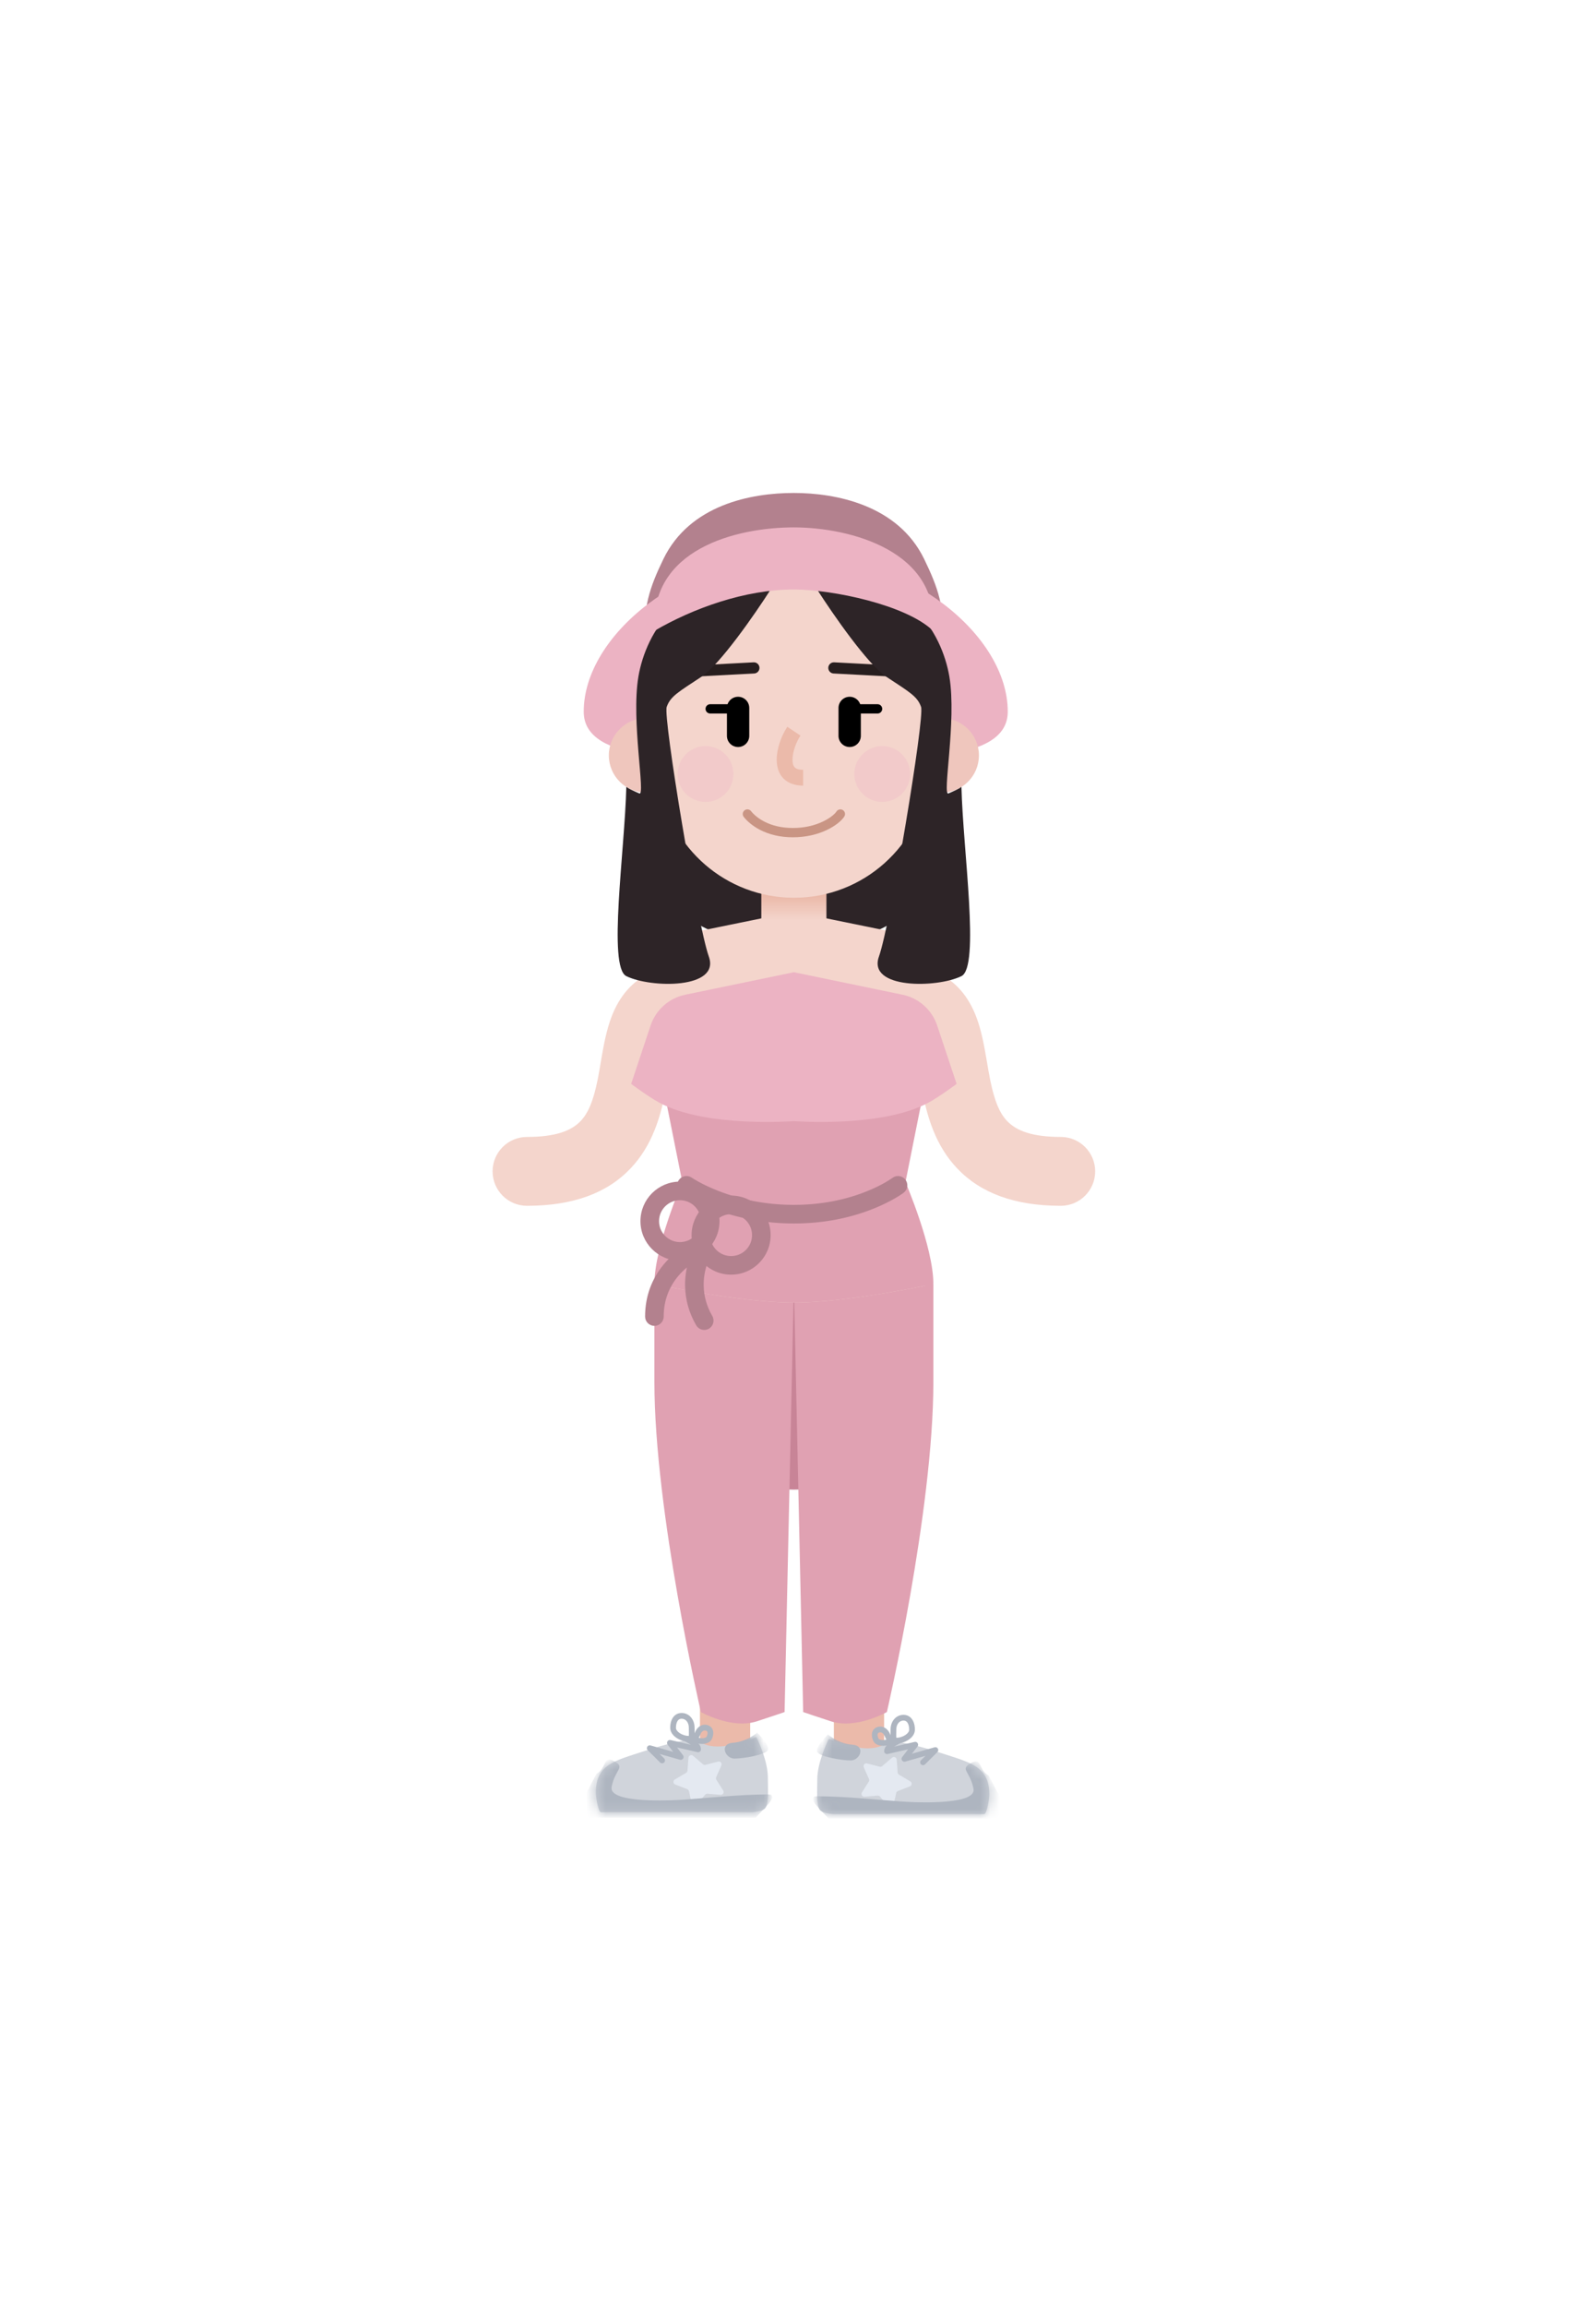 <svg width="162" height="234" viewBox="0 0 162 234" fill="none" xmlns="http://www.w3.org/2000/svg">
<g filter="url(#filter0_d_280_44100)">
<path d="M80.582 141.09C86.577 141.09 91.437 136.019 91.437 129.764C91.437 123.508 86.577 118.437 80.582 118.437C74.587 118.437 69.728 123.508 69.728 129.764C69.728 136.019 74.587 141.09 80.582 141.09Z" fill="#C88497"/>
<path d="M73.598 146.848C74.991 146.848 76.123 147.966 76.146 149.354L76.146 149.396V170.917C76.146 172.325 75.005 173.466 73.598 173.466C72.204 173.466 71.072 172.347 71.049 170.959L71.049 170.917V149.396C71.049 147.989 72.19 146.848 73.598 146.848Z" fill="#EBBAAA"/>
<path d="M87.189 147.131C88.583 147.131 89.715 148.249 89.738 149.637L89.738 149.68V171.2C89.738 172.608 88.597 173.749 87.189 173.749C85.796 173.749 84.664 172.63 84.641 171.242L84.641 171.2V149.68C84.641 148.272 85.782 147.131 87.189 147.131Z" fill="#EBBAAA"/>
<path d="M80.582 120.23H94.741V130.141C94.741 143.356 90.021 163.649 90.021 163.649C90.021 163.649 86.914 165.411 84.358 164.593C83.092 164.188 81.526 163.649 81.526 163.649L81.054 141.94L80.582 120.23Z" fill="#E0A1B2"/>
<path d="M80.582 120.23H66.424V130.141C66.424 143.356 71.144 163.649 71.144 163.649C71.144 163.649 74.251 165.411 76.807 164.593C78.073 164.188 79.639 163.649 79.639 163.649L80.111 141.94L80.582 120.23Z" fill="#E0A1B2"/>
<path d="M100.42 172.05C100.42 169.152 98.558 168.799 95.523 167.806C94.037 167.319 92.52 166.895 90.981 166.64C90.014 166.48 89.754 167.33 88.055 167.33C86.54 167.33 84.649 166.58 84.258 166.418C84.209 166.397 84.151 166.379 84.112 166.415C84.102 166.424 84.094 166.435 84.088 166.447C83.907 166.818 82.958 168.846 82.958 170.469C82.958 171.709 82.852 172.929 83.194 173.56C83.348 173.845 84.312 174 84.636 174H99.895C100.185 174 100.42 172.34 100.42 172.05Z" fill="#D0D4DB"/>
<mask id="mask0_280_44100" style="mask-type:luminance" maskUnits="userSpaceOnUse" x="82" y="166" width="19" height="8">
<path fill-rule="evenodd" clip-rule="evenodd" d="M100.42 172.05C100.42 170.561 99.929 169.744 99.039 169.167C94.808 166.419 89.321 166.29 84.279 166.103C84.238 166.103 84.107 166.409 84.088 166.447C83.908 166.818 82.958 168.846 82.958 170.469C82.958 171.709 82.852 172.929 83.194 173.56C83.348 173.845 84.313 174 84.636 174H99.895C100.185 174 100.42 172.34 100.42 172.05Z" fill="white"/>
</mask>
<g mask="url(#mask0_280_44100)">
<path d="M91.016 168.467C90.998 168.236 90.725 168.122 90.549 168.273L89.549 169.132C89.479 169.192 89.384 169.215 89.294 169.192L88.004 168.86C87.775 168.8 87.579 169.032 87.675 169.248L88.204 170.441C88.243 170.527 88.235 170.628 88.184 170.707L87.489 171.8C87.363 171.997 87.517 172.253 87.751 172.234L89.087 172.125C89.178 172.118 89.266 172.155 89.325 172.225L90.194 173.246C90.345 173.424 90.635 173.353 90.686 173.124L90.967 171.86C90.987 171.767 91.053 171.691 91.141 171.657L92.358 171.188C92.579 171.103 92.605 170.801 92.401 170.68L91.254 170.004C91.174 169.956 91.122 169.873 91.115 169.781L91.016 168.467Z" fill="#E4E9F1"/>
<path d="M86.498 166.953C85.365 166.877 84.421 166.261 84.043 165.915C83.666 166.292 82.731 167.33 82.958 167.708C83.241 168.18 85.412 168.557 86.356 168.557C87.3 168.557 87.913 167.047 86.498 166.953Z" fill="#AEB5C0"/>
<path d="M98.519 168.842C99.741 168.152 99.261 169.52 100.36 170.102L102.685 174.56H84.177C83.725 173.913 81.578 172.191 82.958 172.191C85.978 172.191 90.226 172.663 92.067 172.758C93.811 172.847 99.109 172.986 98.815 171.436C98.476 169.644 97.404 169.472 98.519 168.842Z" fill="#AEB5C0"/>
</g>
<path d="M91.031 166.327C91.168 166.244 91.347 166.287 91.43 166.424C91.514 166.561 91.47 166.74 91.333 166.824L90.908 167.07C90.892 167.08 90.877 167.088 90.867 167.095C90.845 167.108 90.823 167.121 90.803 167.134L90.773 167.154L92.834 166.679C93.095 166.619 93.288 166.911 93.14 167.126L93.13 167.139L92.566 167.876L94.866 167.223C95.149 167.142 95.356 167.484 95.161 167.697L95.15 167.709L93.895 168.953C93.781 169.066 93.597 169.065 93.484 168.951C93.375 168.842 93.372 168.668 93.472 168.554L93.486 168.54L93.939 168.09L91.882 168.675C91.618 168.75 91.409 168.452 91.562 168.231L91.571 168.218L92.178 167.427L90.102 167.905C89.926 167.945 89.757 167.817 89.747 167.639L89.746 167.621C89.746 167.222 90.021 166.934 90.528 166.62L90.564 166.598C90.588 166.584 90.622 166.563 90.663 166.54L91.031 166.327Z" fill="#AEB5C0"/>
<path fill-rule="evenodd" clip-rule="evenodd" d="M90.395 165.4C90.41 164.556 90.968 163.932 91.703 163.932C92.066 163.932 92.361 164.084 92.566 164.362C92.761 164.629 92.866 165.004 92.866 165.434C92.866 165.831 92.63 166.189 92.227 166.457C91.869 166.695 91.41 166.838 91.025 166.838C90.84 166.838 90.705 166.805 90.609 166.738C90.52 166.676 90.463 166.585 90.429 166.457C90.4 166.346 90.389 166.211 90.388 166.015L90.388 165.977L90.394 165.605L90.395 165.4ZM92.097 164.706C92.001 164.576 91.879 164.513 91.703 164.513C91.297 164.513 90.977 164.878 90.977 165.434L90.976 165.552L90.97 165.931L90.97 166.046C90.971 166.109 90.973 166.161 90.976 166.203L90.98 166.243L90.981 166.256L90.991 166.256L91.025 166.257C91.294 166.257 91.641 166.149 91.904 165.973C92.159 165.804 92.285 165.613 92.285 165.434C92.285 165.12 92.214 164.865 92.097 164.706Z" fill="#AEB5C0"/>
<path fill-rule="evenodd" clip-rule="evenodd" d="M88.518 165.751C88.574 165.502 88.73 165.311 88.975 165.203C89.479 164.977 90.054 165.235 90.311 165.813C90.321 165.835 90.331 165.858 90.342 165.88L90.387 165.979L90.388 165.98L90.467 166.15L90.503 166.232C90.552 166.347 90.581 166.433 90.594 166.509C90.601 166.556 90.602 166.598 90.597 166.634C90.595 166.645 90.595 166.65 90.593 166.659L90.583 166.695L90.577 166.708L90.524 166.744L90.549 166.761C90.507 166.824 90.437 166.88 90.33 166.932L90.303 166.945C90.042 167.061 89.688 167.103 89.374 167.053C89.02 166.995 88.753 166.826 88.634 166.56C88.506 166.272 88.465 165.989 88.518 165.751ZM89.832 166.165L89.78 166.05C89.648 165.753 89.409 165.645 89.211 165.734C89.134 165.768 89.101 165.808 89.085 165.878C89.062 165.984 89.084 166.142 89.165 166.324C89.194 166.389 89.291 166.45 89.467 166.479C89.625 166.504 89.805 166.493 89.951 166.453L89.964 166.45L89.957 166.435L89.93 166.374L89.897 166.304L89.897 166.303L89.832 166.165Z" fill="#AEB5C0"/>
<path d="M60.477 171.861C60.477 168.963 62.339 168.61 65.374 167.617C66.86 167.13 68.377 166.707 69.916 166.452C70.883 166.291 71.143 167.142 72.842 167.142C74.358 167.142 76.248 166.391 76.639 166.229C76.688 166.208 76.746 166.19 76.785 166.226C76.795 166.236 76.803 166.246 76.809 166.258C76.99 166.629 77.939 168.658 77.939 170.28C77.939 171.52 78.046 172.741 77.703 173.371C77.549 173.656 76.585 173.811 76.261 173.811H61.002C60.712 173.811 60.477 172.151 60.477 171.861Z" fill="#D0D4DB"/>
<mask id="mask1_280_44100" style="mask-type:luminance" maskUnits="userSpaceOnUse" x="60" y="165" width="18" height="9">
<path fill-rule="evenodd" clip-rule="evenodd" d="M60.478 171.861C60.478 170.373 60.969 169.555 61.859 168.978C66.09 166.231 71.577 166.101 76.618 165.915C76.66 165.915 76.791 166.22 76.809 166.258C76.99 166.629 77.94 168.657 77.94 170.28C77.94 171.52 78.046 172.741 77.704 173.371C77.549 173.656 76.585 173.811 76.261 173.811H61.003C60.713 173.811 60.478 172.151 60.478 171.861Z" fill="white"/>
</mask>
<g mask="url(#mask1_280_44100)">
<path d="M69.882 168.278C69.9 168.047 70.173 167.933 70.349 168.084L71.349 168.943C71.419 169.003 71.514 169.026 71.604 169.003L72.894 168.671C73.123 168.611 73.319 168.843 73.223 169.06L72.694 170.252C72.655 170.338 72.663 170.439 72.713 170.518L73.409 171.611C73.534 171.808 73.38 172.064 73.147 172.045L71.811 171.936C71.72 171.929 71.631 171.966 71.572 172.036L70.704 173.057C70.553 173.235 70.263 173.164 70.212 172.935L69.931 171.671C69.91 171.578 69.845 171.502 69.756 171.468L68.539 170.999C68.318 170.914 68.293 170.612 68.497 170.491L69.644 169.815C69.724 169.767 69.775 169.684 69.782 169.592L69.882 168.278Z" fill="#E4E9F1"/>
<path d="M74.4 166.764C75.533 166.689 76.477 166.072 76.854 165.726C77.232 166.103 78.166 167.142 77.94 167.519C77.657 167.991 75.486 168.369 74.542 168.369C73.598 168.369 72.984 166.858 74.4 166.764Z" fill="#AEB5C0"/>
<path d="M62.38 168.654C61.157 167.963 61.637 169.331 60.538 169.913L58.213 174.371H76.721C77.173 173.724 79.32 172.003 77.94 172.003C74.919 172.003 70.672 172.475 68.831 172.569C67.087 172.659 61.789 172.797 62.083 171.248C62.422 169.455 63.494 169.283 62.38 168.654Z" fill="#AEB5C0"/>
</g>
<path d="M69.467 166.235C69.547 166.103 69.716 166.058 69.851 166.129L70.273 166.373C70.297 166.387 70.317 166.4 70.333 166.409L70.404 166.453C70.888 166.758 71.151 167.043 71.151 167.432C71.151 167.613 70.988 167.749 70.812 167.719L70.795 167.716L68.719 167.238L69.326 168.03C69.493 168.247 69.293 168.55 69.031 168.49L69.016 168.486L66.958 167.901L67.412 168.351C67.521 168.459 67.526 168.633 67.426 168.748L67.413 168.762C67.305 168.872 67.131 168.877 67.016 168.777L67.002 168.764L65.748 167.52C65.538 167.312 65.735 166.965 66.016 167.03L66.032 167.034L68.331 167.687L67.767 166.95C67.605 166.738 67.79 166.441 68.047 166.487L68.063 166.49L70.125 166.965C70.105 166.952 70.084 166.939 70.063 166.926L70.005 166.89C69.891 166.823 69.617 166.667 69.564 166.635C69.427 166.551 69.383 166.373 69.467 166.235Z" fill="#AEB5C0"/>
<path fill-rule="evenodd" clip-rule="evenodd" d="M68.33 164.174C68.535 163.895 68.83 163.744 69.192 163.744C69.938 163.744 70.501 164.384 70.501 165.245L70.501 165.326L70.507 165.708L70.508 165.827C70.507 166.022 70.496 166.157 70.467 166.269C70.433 166.396 70.376 166.487 70.287 166.549C70.191 166.617 70.055 166.65 69.871 166.65C69.486 166.65 69.027 166.507 68.669 166.269C68.266 166 68.03 165.643 68.03 165.245C68.03 164.815 68.134 164.44 68.33 164.174ZM69.919 165.245C69.919 164.69 69.599 164.325 69.192 164.325C69.016 164.325 68.894 164.388 68.799 164.518C68.682 164.677 68.611 164.931 68.611 165.245C68.611 165.425 68.737 165.615 68.991 165.785C69.255 165.96 69.602 166.069 69.871 166.069C69.883 166.069 69.895 166.068 69.905 166.068L69.914 166.067L69.916 166.055C69.922 166.006 69.925 165.94 69.926 165.855L69.926 165.825C69.926 165.797 69.926 165.77 69.926 165.739L69.92 165.366L69.919 165.245Z" fill="#AEB5C0"/>
<path fill-rule="evenodd" clip-rule="evenodd" d="M70.347 166.572L70.343 166.566L70.329 166.54C70.32 166.522 70.316 166.513 70.311 166.496L70.304 166.47C70.302 166.459 70.301 166.456 70.301 166.453C70.301 166.451 70.3 166.45 70.3 166.448L70.298 166.424C70.295 166.392 70.297 166.358 70.303 166.32C70.314 166.251 70.339 166.173 70.38 166.074L70.407 166.012L70.422 165.979L70.508 165.791L70.51 165.79L70.542 165.719L70.598 165.596C70.862 165.038 71.426 164.792 71.921 165.013C72.167 165.122 72.323 165.313 72.379 165.562C72.432 165.8 72.391 166.083 72.262 166.372C72.144 166.637 71.877 166.806 71.523 166.864C71.209 166.915 70.855 166.872 70.594 166.756C70.471 166.701 70.393 166.641 70.347 166.572ZM71.811 165.689C71.795 165.62 71.763 165.579 71.684 165.545C71.487 165.457 71.249 165.564 71.116 165.861C71.103 165.89 71.091 165.918 71.077 165.948L71 166.115L70.999 166.115L70.966 166.186L70.933 166.261L70.945 166.265C71.081 166.301 71.246 166.314 71.395 166.295L71.429 166.29C71.606 166.261 71.702 166.2 71.731 166.135C71.812 165.954 71.835 165.796 71.811 165.689Z" fill="#AEB5C0"/>
<path d="M80.582 85.967C86.577 85.967 92.38 83.749 92.38 81.012C92.38 67.561 86.577 67.561 80.582 67.561C74.587 67.561 68.783 67.561 68.783 81.012C68.783 83.749 74.587 85.967 80.582 85.967Z" fill="#2D2427"/>
<path fill-rule="evenodd" clip-rule="evenodd" d="M68.774 95.234C68.483 95.758 68.26 96.63 67.93 98.54L67.727 99.72C67.642 100.206 67.603 100.414 67.525 100.805C67.236 102.261 66.909 103.465 66.448 104.614C65.855 106.094 65.067 107.388 64.018 108.496C61.619 111.031 58.131 112.302 53.492 112.302C51.564 112.302 50 110.738 50 108.809C50 106.88 51.564 105.317 53.492 105.317C56.334 105.317 57.976 104.719 58.945 103.695C59.721 102.876 60.226 101.642 60.644 99.595L60.715 99.238C60.758 99.015 60.793 98.825 60.855 98.469L61.073 97.201C61.268 96.079 61.403 95.402 61.591 94.669C61.887 93.522 62.254 92.545 62.771 91.661C63.84 89.834 65.449 88.635 67.499 88.169C67.834 86.331 69.25 84.785 71.201 84.388L80.582 82.475L89.962 84.388C91.914 84.785 93.33 86.331 93.664 88.168C95.715 88.635 97.323 89.834 98.392 91.661C98.894 92.518 99.255 93.463 99.545 94.565L99.573 94.669C99.761 95.402 99.896 96.079 100.091 97.201L100.341 98.65C100.397 98.968 100.43 99.141 100.482 99.406L100.52 99.595C100.938 101.642 101.443 102.876 102.219 103.695C103.188 104.719 104.83 105.317 107.672 105.317C109.6 105.317 111.164 106.88 111.164 108.809C111.164 110.738 109.6 112.302 107.672 112.302C103.033 112.302 99.545 111.031 97.146 108.496C96.097 107.388 95.309 106.094 94.715 104.614C94.268 103.498 93.947 102.33 93.664 100.929L93.588 100.549C93.537 100.285 93.498 100.068 93.427 99.66L93.212 98.413C92.894 96.591 92.674 95.746 92.389 95.233L90.021 105.18L94.432 119.247C94.598 119.776 94.279 120.33 93.736 120.44C91.31 120.932 85.003 122.118 80.582 122.118C76.161 122.118 69.854 120.932 67.428 120.44C66.885 120.33 66.566 119.776 66.732 119.247L71.143 105.18L68.774 95.234Z" fill="#F4D5CC"/>
<path d="M67.346 100.355C66.836 97.806 68.484 95.324 71.031 94.805L80.582 92.858L90.133 94.805C92.68 95.324 94.328 97.806 93.818 100.355L91.909 109.899C91.909 109.899 94.74 116.455 94.74 120.23C94.74 120.23 86.16 122.118 80.582 122.118C75.004 122.118 66.424 120.23 66.424 120.23C66.424 116.455 69.255 109.899 69.255 109.899L67.346 100.355Z" fill="#E0A1B2"/>
<path d="M68.906 109.686C69.198 109.266 69.771 109.157 70.196 109.435L70.261 109.479C70.288 109.496 70.326 109.521 70.374 109.551L70.456 109.601C70.584 109.679 70.731 109.764 70.896 109.855C71.484 110.179 72.174 110.504 72.959 110.808C75.215 111.682 77.773 112.207 80.582 112.207C83.388 112.207 85.879 111.684 88.026 110.813C88.74 110.524 89.364 110.217 89.895 109.91L89.966 109.868C90.154 109.758 90.314 109.657 90.447 109.568L90.538 109.506C90.56 109.49 90.576 109.479 90.584 109.472C91 109.158 91.592 109.24 91.906 109.656C92.221 110.072 92.139 110.664 91.723 110.978L91.669 111.018C91.626 111.048 91.57 111.088 91.501 111.134C91.337 111.245 91.143 111.367 90.922 111.497C90.299 111.862 89.569 112.225 88.735 112.563C86.37 113.521 83.641 114.095 80.582 114.095C77.527 114.095 74.741 113.523 72.277 112.568C71.411 112.233 70.645 111.872 69.986 111.509L69.862 111.44C69.699 111.349 69.553 111.262 69.422 111.181L69.325 111.121C69.241 111.067 69.179 111.026 69.141 111C68.713 110.702 68.608 110.113 68.906 109.686Z" fill="#B3818E"/>
<path d="M69.259 116.579C69.712 116.321 70.288 116.478 70.547 116.931C70.801 117.375 70.654 117.939 70.219 118.204L70.184 118.225L70.141 118.253C70.13 118.259 70.119 118.267 70.107 118.275C70.015 118.336 69.909 118.412 69.794 118.502C69.458 118.766 69.12 119.09 68.804 119.474C67.904 120.567 67.368 121.908 67.368 123.534C67.368 124.055 66.945 124.478 66.424 124.478C65.902 124.478 65.48 124.055 65.48 123.534C65.48 121.444 66.182 119.688 67.347 118.274C67.754 117.78 68.19 117.362 68.628 117.018C68.784 116.896 68.93 116.79 69.064 116.702L69.113 116.67C69.175 116.629 69.224 116.599 69.259 116.579Z" fill="#B3818E"/>
<path d="M70.46 116.508C70.723 116.058 71.301 115.906 71.751 116.169C72.194 116.426 72.348 116.989 72.105 117.435L72.081 117.479L72.054 117.529C72.039 117.559 72.023 117.592 72.005 117.629C71.927 117.796 71.847 117.991 71.772 118.212C71.542 118.891 71.409 119.641 71.427 120.434C71.45 121.457 71.722 122.476 72.3 123.477C72.56 123.928 72.406 124.506 71.954 124.766C71.503 125.027 70.925 124.872 70.665 124.421C69.924 123.138 69.569 121.809 69.54 120.476C69.517 119.447 69.687 118.481 69.985 117.605C70.084 117.314 70.19 117.054 70.298 116.825C70.33 116.756 70.361 116.694 70.39 116.638L70.425 116.571C70.437 116.55 70.447 116.532 70.455 116.518L70.46 116.508Z" fill="#B3818E"/>
<path d="M66.036 94.02C66.568 92.424 67.909 91.232 69.557 90.891L80.582 88.61L91.607 90.891C93.254 91.232 94.596 92.424 95.128 94.02L97.1 99.937C97.1 99.937 95.434 101.187 94.268 101.825C89.534 104.413 80.582 103.712 80.582 103.712C80.582 103.712 71.629 104.413 66.895 101.825C65.729 101.187 64.064 99.937 64.064 99.937L66.036 94.02Z" fill="#ECB3C3"/>
<rect x="77.278" y="76.056" width="6.607" height="10.855" rx="3.304" fill="url(#paint0_linear_280_44100)"/>
<path fill-rule="evenodd" clip-rule="evenodd" d="M65.008 113.859C65.008 111.644 66.804 109.848 69.019 109.848C71.235 109.848 73.031 111.644 73.031 113.859C73.031 116.075 71.235 117.871 69.019 117.871C66.804 117.871 65.008 116.075 65.008 113.859ZM71.143 113.859C71.143 112.686 70.192 111.735 69.019 111.735C67.846 111.735 66.896 112.686 66.896 113.859C66.896 115.032 67.846 115.983 69.019 115.983C70.192 115.983 71.143 115.032 71.143 113.859Z" fill="#B3818E"/>
<path fill-rule="evenodd" clip-rule="evenodd" d="M70.199 115.275C70.199 113.059 71.995 111.263 74.211 111.263C76.426 111.263 78.222 113.059 78.222 115.275C78.222 117.49 76.426 119.286 74.211 119.286C71.995 119.286 70.199 117.49 70.199 115.275ZM76.334 115.275C76.334 114.102 75.384 113.151 74.211 113.151C73.038 113.151 72.087 114.102 72.087 115.275C72.087 116.448 73.038 117.399 74.211 117.399C75.384 117.399 76.334 116.448 76.334 115.275Z" fill="#B3818E"/>
<path fill-rule="evenodd" clip-rule="evenodd" d="M80.572 40C80.565 40 80.578 40 80.572 40C84.8 40 91.133 41.197 93.806 46.702C95.216 49.606 95.935 51.661 95.695 55.197C92.761 51.466 84.789 48.967 80.571 48.967C75.245 48.967 69.621 51.972 65.448 55.197C65.257 51.644 65.927 49.606 67.337 46.702C70.01 41.197 76.232 40 80.572 40Z" fill="#B3818E"/>
<path d="M80.771 67.09C92.185 67.09 102.291 67.388 102.291 62.181C102.291 54.431 92.185 46.23 80.771 46.23C69.357 46.23 59.25 54.431 59.25 62.181C59.25 67.388 69.357 67.09 80.771 67.09Z" fill="#ECB3C3"/>
<path d="M95.59 70.393C97.675 70.393 99.365 68.703 99.365 66.618C99.365 64.532 97.675 62.842 95.59 62.842C93.505 62.842 91.814 64.532 91.814 66.618C91.814 68.703 93.505 70.393 95.59 70.393Z" fill="#EFC6BD"/>
<path d="M65.574 70.393C63.489 70.393 61.799 68.703 61.799 66.618C61.799 64.532 63.489 62.842 65.574 62.842C67.659 62.842 69.35 64.532 69.35 66.618C69.35 68.703 67.659 70.393 65.574 70.393Z" fill="#EFC6BD"/>
<path d="M66.424 58.406C66.424 50.586 72.763 44.248 80.582 44.248C88.402 44.248 94.74 50.586 94.74 58.406V64.86L94.29 68.829C93.498 75.796 87.603 81.059 80.59 81.059C73.733 81.059 67.918 76.02 66.943 69.232L66.591 66.782C66.48 66.005 66.424 65.221 66.424 64.436V58.406Z" fill="#F4D5CC"/>
<path d="M84.903 72.311C85.043 72.091 85.335 72.026 85.555 72.166C85.775 72.306 85.84 72.598 85.7 72.817C85.414 73.266 84.766 73.78 83.954 74.17C82.959 74.648 81.778 74.924 80.481 74.924C79.185 74.924 78.068 74.649 77.133 74.163C76.424 73.794 75.866 73.326 75.493 72.858C75.331 72.654 75.365 72.357 75.569 72.195C75.773 72.032 76.07 72.066 76.232 72.27C76.523 72.637 76.98 73.019 77.569 73.326C78.369 73.742 79.337 73.98 80.481 73.98C81.635 73.98 82.676 73.737 83.546 73.319C84.196 73.007 84.7 72.612 84.891 72.33L84.903 72.311Z" fill="#C99584"/>
<path d="M71.615 71.337C73.179 71.337 74.447 70.069 74.447 68.505C74.447 66.942 73.179 65.674 71.615 65.674C70.052 65.674 68.784 66.942 68.784 68.505C68.784 70.069 70.052 71.337 71.615 71.337Z" fill="#F2CACA"/>
<path d="M74.919 61.426C75.179 61.426 75.391 61.638 75.391 61.898C75.391 62.152 75.191 62.359 74.94 62.37L74.919 62.37H72.087C71.826 62.37 71.615 62.159 71.615 61.898C71.615 61.645 71.815 61.438 72.066 61.427L72.087 61.426H74.919Z" fill="black"/>
<path d="M89.077 61.426C89.338 61.426 89.549 61.638 89.549 61.898C89.549 62.152 89.349 62.359 89.098 62.37L89.077 62.37H86.245C85.985 62.37 85.773 62.159 85.773 61.898C85.773 61.645 85.973 61.438 86.224 61.427L86.245 61.426H89.077Z" fill="black"/>
<path d="M86.245 60.671C86.861 60.671 87.362 61.163 87.378 61.775L87.378 61.804V64.635C87.378 65.261 86.871 65.768 86.245 65.768C85.629 65.768 85.128 65.276 85.113 64.664L85.113 64.635V61.804C85.113 61.178 85.62 60.671 86.245 60.671Z" fill="black"/>
<path d="M74.919 60.671C75.535 60.671 76.036 61.163 76.051 61.775L76.052 61.804V64.635C76.052 65.261 75.545 65.768 74.919 65.768C74.303 65.768 73.802 65.276 73.787 64.664L73.786 64.635V61.804C73.786 61.178 74.293 60.671 74.919 60.671Z" fill="black"/>
<path d="M84.671 57.179L90.051 57.463C90.363 57.479 90.603 57.746 90.587 58.058C90.57 58.363 90.316 58.599 90.013 58.594L89.991 58.594L84.611 58.311C84.299 58.294 84.059 58.028 84.075 57.715C84.091 57.41 84.346 57.174 84.649 57.179L84.671 57.179Z" fill="#271E1E"/>
<path d="M76.494 57.179C76.806 57.163 77.073 57.403 77.089 57.715C77.105 58.02 76.876 58.282 76.575 58.309L76.553 58.311L71.173 58.594C70.861 58.61 70.594 58.37 70.578 58.058C70.562 57.753 70.79 57.492 71.092 57.464L71.114 57.463L76.494 57.179Z" fill="#271E1E"/>
<path d="M89.549 71.337C91.113 71.337 92.38 70.069 92.38 68.505C92.38 66.942 91.113 65.674 89.549 65.674C87.985 65.674 86.717 66.942 86.717 68.505C86.717 70.069 87.985 71.337 89.549 71.337Z" fill="#F2CACA"/>
<path d="M79.915 63.718L81.25 64.609C80.796 65.289 80.441 66.311 80.441 67.054C80.441 67.771 80.699 68.072 81.491 68.081L81.526 68.081V69.685C79.776 69.685 78.836 68.628 78.836 67.054C78.836 65.988 79.279 64.695 79.881 63.77L79.915 63.718Z" fill="#EBBAAA"/>
<path d="M89.96 58.639C88.076 57.394 84.528 52.273 82.989 49.868C91.891 47.558 95.612 54.159 96.366 58.639C97.119 63.119 95.612 70.758 96.272 70.475C96.799 70.249 97.339 70.004 97.59 69.815C97.747 76.26 99.486 88.072 97.59 89.006C95.101 90.232 88.036 90.326 89.214 87.026C90.391 83.725 93.869 62.789 93.493 61.704C93.116 60.62 92.315 60.195 89.96 58.639Z" fill="#2D2427"/>
<path d="M71.204 58.639C73.088 57.394 76.636 52.273 78.175 49.868C69.273 47.558 65.552 54.159 64.799 58.639C64.045 63.119 65.552 70.758 64.893 70.475C64.365 70.249 63.825 70.004 63.574 69.815C63.417 76.26 61.678 88.072 63.574 89.006C66.063 90.232 73.128 90.326 71.95 87.026C70.773 83.725 67.295 62.789 67.672 61.704C68.049 60.62 68.849 60.195 71.204 58.639Z" fill="#2D2427"/>
<path fill-rule="evenodd" clip-rule="evenodd" d="M80.576 43.492C80.569 43.492 80.582 43.492 80.576 43.492C86.275 43.492 95.429 45.88 94.699 53.97C91.96 51.349 84.515 49.792 80.576 49.792C75.601 49.792 70.349 51.704 66.452 53.97C65.859 45.681 74.778 43.492 80.576 43.492Z" fill="#ECB3C3"/>
</g>
<defs>
<filter id="filter0_d_280_44100" x="0" y="0" width="161.164" height="234" filterUnits="userSpaceOnUse" color-interpolation-filters="sRGB">
<feFlood flood-opacity="0" result="BackgroundImageFix"/>
<feColorMatrix in="SourceAlpha" type="matrix" values="0 0 0 0 0 0 0 0 0 0 0 0 0 0 0 0 0 0 127 0" result="hardAlpha"/>
<feOffset dy="10"/>
<feGaussianBlur stdDeviation="25"/>
<feComposite in2="hardAlpha" operator="out"/>
<feColorMatrix type="matrix" values="0 0 0 0 0 0 0 0 0 0 0 0 0 0 0 0 0 0 0.3 0"/>
<feBlend mode="normal" in2="BackgroundImageFix" result="effect1_dropShadow_280_44100"/>
<feBlend mode="normal" in="SourceGraphic" in2="effect1_dropShadow_280_44100" result="shape"/>
</filter>
<linearGradient id="paint0_linear_280_44100" x1="79.864" y1="80.965" x2="79.864" y2="83.324" gradientUnits="userSpaceOnUse">
<stop stop-color="#EBBAAA"/>
<stop offset="1" stop-color="#F4D5CC"/>
</linearGradient>
</defs>
</svg>
